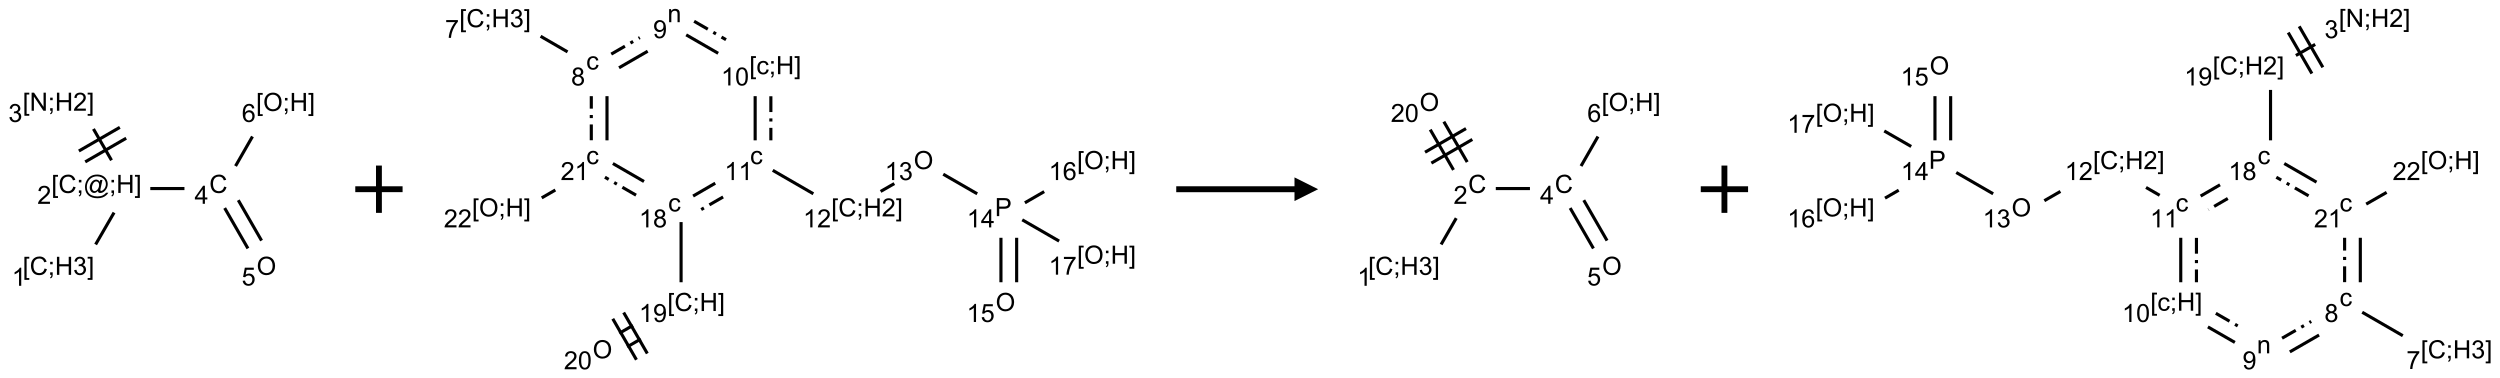<?xml version="1.0" encoding="UTF-8"?>
<svg xmlns="http://www.w3.org/2000/svg" xmlns:xlink="http://www.w3.org/1999/xlink" width="1057" height="160" viewBox="0 0 1057 160">
<defs>
<g>
<g id="glyph-0-0">
<path d="M 1.332 0 L 1.332 -6.668 L 6.668 -6.668 L 6.668 0 Z M 1.5 -0.168 L 6.5 -0.168 L 6.5 -6.5 L 1.5 -6.5 Z M 1.5 -0.168 "/>
</g>
<g id="glyph-0-1">
<path d="M 0.723 2.121 L 0.723 -7.637 L 2.793 -7.637 L 2.793 -6.859 L 1.66 -6.859 L 1.66 1.344 L 2.793 1.344 L 2.793 2.121 Z M 0.723 2.121 "/>
</g>
<g id="glyph-0-2">
<path d="M 6.27 -2.676 L 7.281 -2.422 C 7.07 -1.594 6.688 -0.961 6.137 -0.523 C 5.586 -0.086 4.914 0.129 4.121 0.129 C 3.297 0.129 2.629 -0.039 2.113 -0.371 C 1.598 -0.707 1.203 -1.191 0.934 -1.828 C 0.664 -2.465 0.531 -3.145 0.531 -3.875 C 0.531 -4.672 0.684 -5.363 0.988 -5.957 C 1.293 -6.547 1.723 -6.996 2.285 -7.305 C 2.844 -7.613 3.461 -7.766 4.137 -7.766 C 4.898 -7.766 5.543 -7.57 6.062 -7.184 C 6.582 -6.793 6.945 -6.246 7.152 -5.543 L 6.156 -5.309 C 5.98 -5.863 5.723 -6.266 5.387 -6.52 C 5.051 -6.773 4.625 -6.902 4.113 -6.902 C 3.527 -6.902 3.039 -6.762 2.645 -6.48 C 2.25 -6.199 1.973 -5.82 1.812 -5.348 C 1.652 -4.871 1.574 -4.383 1.574 -3.879 C 1.574 -3.23 1.668 -2.664 1.855 -2.18 C 2.047 -1.695 2.34 -1.332 2.738 -1.094 C 3.137 -0.855 3.57 -0.734 4.035 -0.734 C 4.602 -0.734 5.082 -0.898 5.473 -1.223 C 5.867 -1.551 6.133 -2.035 6.27 -2.676 Z M 6.27 -2.676 "/>
</g>
<g id="glyph-0-3">
<path d="M 0.949 -4.465 L 0.949 -5.531 L 2.016 -5.531 L 2.016 -4.465 Z M 0.949 0 L 0.949 -1.066 L 2.016 -1.066 L 2.016 0 C 2.016 0.391 1.945 0.711 1.809 0.949 C 1.668 1.191 1.449 1.379 1.145 1.512 L 0.887 1.109 C 1.082 1.023 1.23 0.895 1.324 0.727 C 1.418 0.559 1.469 0.316 1.48 0 Z M 0.949 0 "/>
</g>
<g id="glyph-0-4">
<path d="M 0.855 0 L 0.855 -7.637 L 1.863 -7.637 L 1.863 -4.5 L 5.832 -4.5 L 5.832 -7.637 L 6.844 -7.637 L 6.844 0 L 5.832 0 L 5.832 -3.598 L 1.863 -3.598 L 1.863 0 Z M 0.855 0 "/>
</g>
<g id="glyph-0-5">
<path d="M 0.449 -2.016 L 1.387 -2.141 C 1.492 -1.609 1.676 -1.227 1.934 -0.992 C 2.191 -0.758 2.508 -0.641 2.879 -0.641 C 3.32 -0.641 3.695 -0.793 3.996 -1.098 C 4.301 -1.402 4.453 -1.781 4.453 -2.234 C 4.453 -2.664 4.312 -3.02 4.031 -3.301 C 3.75 -3.578 3.391 -3.719 2.957 -3.719 C 2.781 -3.719 2.562 -3.684 2.297 -3.613 L 2.402 -4.438 C 2.465 -4.43 2.516 -4.426 2.551 -4.426 C 2.949 -4.426 3.312 -4.531 3.629 -4.738 C 3.949 -4.949 4.109 -5.27 4.109 -5.703 C 4.109 -6.047 3.992 -6.332 3.762 -6.559 C 3.527 -6.785 3.227 -6.895 2.859 -6.895 C 2.496 -6.895 2.191 -6.781 1.949 -6.551 C 1.707 -6.324 1.547 -5.98 1.48 -5.52 L 0.543 -5.688 C 0.656 -6.316 0.918 -6.805 1.324 -7.148 C 1.73 -7.492 2.234 -7.668 2.84 -7.668 C 3.254 -7.668 3.641 -7.578 3.988 -7.398 C 4.34 -7.219 4.609 -6.977 4.793 -6.668 C 4.98 -6.359 5.074 -6.031 5.074 -5.684 C 5.074 -5.352 4.984 -5.051 4.809 -4.781 C 4.629 -4.512 4.367 -4.297 4.02 -4.137 C 4.473 -4.031 4.824 -3.816 5.074 -3.488 C 5.324 -3.16 5.449 -2.75 5.449 -2.254 C 5.449 -1.59 5.203 -1.023 4.719 -0.559 C 4.234 -0.098 3.617 0.137 2.875 0.137 C 2.203 0.137 1.648 -0.062 1.207 -0.465 C 0.762 -0.863 0.512 -1.379 0.449 -2.016 Z M 0.449 -2.016 "/>
</g>
<g id="glyph-0-6">
<path d="M 2.27 2.121 L 0.203 2.121 L 0.203 1.344 L 1.332 1.344 L 1.332 -6.859 L 0.203 -6.859 L 0.203 -7.637 L 2.27 -7.637 Z M 2.27 2.121 "/>
</g>
<g id="glyph-0-7">
<path d="M 3.973 0 L 3.035 0 L 3.035 -5.973 C 2.809 -5.758 2.516 -5.543 2.148 -5.328 C 1.781 -5.113 1.453 -4.953 1.16 -4.844 L 1.16 -5.75 C 1.684 -5.996 2.145 -6.297 2.535 -6.645 C 2.93 -6.996 3.207 -7.336 3.371 -7.668 L 3.973 -7.668 Z M 3.973 0 "/>
</g>
<g id="glyph-0-8">
<path d="M 6.047 -0.848 C 5.82 -0.59 5.57 -0.379 5.289 -0.223 C 5.008 -0.062 4.73 0.016 4.449 0.016 C 4.141 0.016 3.84 -0.074 3.547 -0.254 C 3.254 -0.434 3.02 -0.715 2.836 -1.09 C 2.652 -1.465 2.562 -1.875 2.562 -2.324 C 2.562 -2.875 2.703 -3.43 2.988 -3.98 C 3.27 -4.535 3.621 -4.953 4.043 -5.23 C 4.461 -5.508 4.871 -5.645 5.266 -5.645 C 5.566 -5.645 5.855 -5.566 6.129 -5.41 C 6.402 -5.25 6.641 -5.012 6.84 -4.688 L 7.016 -5.496 L 7.949 -5.496 L 7.199 -2 C 7.094 -1.516 7.043 -1.246 7.043 -1.191 C 7.043 -1.098 7.078 -1.02 7.148 -0.949 C 7.219 -0.883 7.305 -0.848 7.406 -0.848 C 7.59 -0.848 7.832 -0.953 8.129 -1.168 C 8.527 -1.445 8.84 -1.816 9.07 -2.285 C 9.301 -2.75 9.418 -3.234 9.418 -3.73 C 9.418 -4.309 9.27 -4.852 8.973 -5.355 C 8.676 -5.859 8.23 -6.262 7.645 -6.562 C 7.055 -6.863 6.406 -7.016 5.691 -7.016 C 4.879 -7.016 4.137 -6.824 3.465 -6.445 C 2.793 -6.066 2.273 -5.52 1.902 -4.809 C 1.535 -4.098 1.348 -3.34 1.348 -2.527 C 1.348 -1.676 1.535 -0.941 1.902 -0.328 C 2.273 0.285 2.809 0.742 3.508 1.035 C 4.207 1.328 4.984 1.473 5.832 1.473 C 6.742 1.473 7.504 1.32 8.121 1.016 C 8.734 0.711 9.195 0.34 9.5 -0.098 L 10.441 -0.098 C 10.266 0.266 9.961 0.637 9.531 1.016 C 9.102 1.395 8.59 1.695 7.996 1.914 C 7.402 2.133 6.688 2.246 5.848 2.246 C 5.078 2.246 4.367 2.145 3.715 1.949 C 3.066 1.75 2.512 1.453 2.051 1.055 C 1.594 0.656 1.25 0.199 1.016 -0.316 C 0.723 -0.973 0.578 -1.684 0.578 -2.441 C 0.578 -3.289 0.75 -4.098 1.098 -4.863 C 1.523 -5.805 2.125 -6.527 2.902 -7.027 C 3.684 -7.527 4.629 -7.777 5.738 -7.777 C 6.602 -7.777 7.375 -7.602 8.059 -7.246 C 8.746 -6.895 9.285 -6.371 9.684 -5.672 C 10.02 -5.07 10.188 -4.418 10.188 -3.715 C 10.188 -2.707 9.832 -1.812 9.125 -1.031 C 8.492 -0.328 7.801 0.02 7.051 0.02 C 6.812 0.02 6.617 -0.016 6.473 -0.09 C 6.324 -0.16 6.215 -0.266 6.145 -0.402 C 6.102 -0.488 6.066 -0.637 6.047 -0.848 Z M 3.527 -2.262 C 3.527 -1.785 3.641 -1.414 3.863 -1.152 C 4.09 -0.887 4.348 -0.754 4.641 -0.754 C 4.836 -0.754 5.039 -0.812 5.254 -0.93 C 5.469 -1.047 5.676 -1.219 5.871 -1.449 C 6.066 -1.676 6.23 -1.969 6.355 -2.32 C 6.48 -2.672 6.543 -3.027 6.543 -3.379 C 6.543 -3.852 6.426 -4.219 6.191 -4.48 C 5.957 -4.738 5.672 -4.871 5.332 -4.871 C 5.109 -4.871 4.902 -4.812 4.707 -4.699 C 4.512 -4.586 4.32 -4.406 4.137 -4.156 C 3.953 -3.906 3.805 -3.602 3.691 -3.246 C 3.582 -2.887 3.527 -2.559 3.527 -2.262 Z M 3.527 -2.262 "/>
</g>
<g id="glyph-0-9">
<path d="M 5.371 -0.902 L 5.371 0 L 0.324 0 C 0.316 -0.227 0.352 -0.441 0.434 -0.652 C 0.562 -0.996 0.766 -1.332 1.051 -1.668 C 1.332 -2 1.742 -2.387 2.277 -2.824 C 3.105 -3.504 3.668 -4.043 3.957 -4.441 C 4.25 -4.84 4.395 -5.215 4.395 -5.566 C 4.395 -5.938 4.262 -6.254 3.996 -6.508 C 3.73 -6.762 3.387 -6.891 2.957 -6.891 C 2.508 -6.891 2.145 -6.754 1.875 -6.484 C 1.605 -6.215 1.469 -5.84 1.465 -5.359 L 0.5 -5.457 C 0.566 -6.176 0.812 -6.727 1.246 -7.102 C 1.676 -7.477 2.254 -7.668 2.98 -7.668 C 3.711 -7.668 4.293 -7.465 4.719 -7.059 C 5.145 -6.652 5.359 -6.148 5.359 -5.547 C 5.359 -5.242 5.297 -4.941 5.172 -4.645 C 5.047 -4.352 4.84 -4.039 4.551 -3.715 C 4.262 -3.387 3.777 -2.938 3.105 -2.371 C 2.543 -1.898 2.18 -1.578 2.02 -1.41 C 1.859 -1.242 1.73 -1.07 1.625 -0.902 Z M 5.371 -0.902 "/>
</g>
<g id="glyph-0-10">
<path d="M 0.812 0 L 0.812 -7.637 L 1.848 -7.637 L 5.859 -1.641 L 5.859 -7.637 L 6.828 -7.637 L 6.828 0 L 5.793 0 L 1.781 -6 L 1.781 0 Z M 0.812 0 "/>
</g>
<g id="glyph-0-11">
<path d="M 3.449 0 L 3.449 -1.828 L 0.137 -1.828 L 0.137 -2.688 L 3.621 -7.637 L 4.387 -7.637 L 4.387 -2.688 L 5.418 -2.688 L 5.418 -1.828 L 4.387 -1.828 L 4.387 0 Z M 3.449 -2.688 L 3.449 -6.129 L 1.059 -2.688 Z M 3.449 -2.688 "/>
</g>
<g id="glyph-0-12">
<path d="M 0.516 -3.719 C 0.516 -4.984 0.855 -5.977 1.535 -6.695 C 2.215 -7.414 3.094 -7.77 4.172 -7.77 C 4.875 -7.77 5.512 -7.602 6.078 -7.266 C 6.645 -6.93 7.074 -6.461 7.371 -5.855 C 7.668 -5.254 7.816 -4.57 7.816 -3.809 C 7.816 -3.035 7.66 -2.34 7.348 -1.73 C 7.035 -1.117 6.594 -0.656 6.02 -0.34 C 5.449 -0.027 4.828 0.129 4.168 0.129 C 3.449 0.129 2.805 -0.043 2.238 -0.391 C 1.672 -0.738 1.246 -1.211 0.953 -1.812 C 0.66 -2.414 0.516 -3.047 0.516 -3.719 Z M 1.559 -3.703 C 1.559 -2.781 1.805 -2.059 2.301 -1.527 C 2.793 -1 3.414 -0.734 4.16 -0.734 C 4.922 -0.734 5.547 -1 6.039 -1.535 C 6.531 -2.07 6.777 -2.828 6.777 -3.812 C 6.777 -4.434 6.672 -4.977 6.461 -5.441 C 6.25 -5.902 5.945 -6.262 5.539 -6.52 C 5.133 -6.773 4.68 -6.902 4.176 -6.902 C 3.461 -6.902 2.848 -6.656 2.332 -6.164 C 1.816 -5.672 1.559 -4.852 1.559 -3.703 Z M 1.559 -3.703 "/>
</g>
<g id="glyph-0-13">
<path d="M 0.441 -2 L 1.426 -2.082 C 1.5 -1.605 1.668 -1.242 1.934 -1.004 C 2.199 -0.762 2.52 -0.641 2.895 -0.641 C 3.348 -0.641 3.73 -0.812 4.043 -1.152 C 4.355 -1.492 4.512 -1.941 4.512 -2.504 C 4.512 -3.039 4.359 -3.461 4.059 -3.77 C 3.758 -4.078 3.367 -4.234 2.879 -4.234 C 2.578 -4.234 2.305 -4.164 2.062 -4.027 C 1.82 -3.891 1.629 -3.715 1.488 -3.496 L 0.609 -3.609 L 1.348 -7.531 L 5.145 -7.531 L 5.145 -6.637 L 2.098 -6.637 L 1.688 -4.582 C 2.145 -4.902 2.625 -5.062 3.129 -5.062 C 3.797 -5.062 4.359 -4.832 4.816 -4.371 C 5.277 -3.91 5.504 -3.312 5.504 -2.59 C 5.504 -1.898 5.305 -1.301 4.902 -0.797 C 4.41 -0.18 3.742 0.129 2.895 0.129 C 2.199 0.129 1.633 -0.062 1.195 -0.453 C 0.758 -0.844 0.504 -1.359 0.441 -2 Z M 0.441 -2 "/>
</g>
<g id="glyph-0-14">
<path d="M 5.309 -5.766 L 4.375 -5.691 C 4.293 -6.059 4.172 -6.328 4.02 -6.496 C 3.766 -6.762 3.453 -6.895 3.082 -6.895 C 2.785 -6.895 2.523 -6.812 2.297 -6.645 C 2 -6.43 1.77 -6.117 1.598 -5.703 C 1.43 -5.289 1.34 -4.703 1.332 -3.938 C 1.559 -4.281 1.836 -4.535 2.16 -4.703 C 2.488 -4.871 2.828 -4.953 3.188 -4.953 C 3.812 -4.953 4.344 -4.723 4.785 -4.262 C 5.223 -3.801 5.441 -3.207 5.441 -2.48 C 5.441 -2 5.34 -1.555 5.133 -1.145 C 4.926 -0.73 4.641 -0.418 4.281 -0.199 C 3.922 0.02 3.512 0.129 3.051 0.129 C 2.27 0.129 1.633 -0.156 1.141 -0.73 C 0.648 -1.305 0.402 -2.254 0.402 -3.574 C 0.402 -5.051 0.672 -6.121 1.219 -6.793 C 1.695 -7.375 2.336 -7.668 3.141 -7.668 C 3.742 -7.668 4.234 -7.5 4.617 -7.16 C 5 -6.824 5.23 -6.359 5.309 -5.766 Z M 1.48 -2.473 C 1.48 -2.152 1.547 -1.844 1.684 -1.547 C 1.82 -1.25 2.016 -1.027 2.262 -0.871 C 2.508 -0.719 2.766 -0.641 3.035 -0.641 C 3.434 -0.641 3.773 -0.801 4.059 -1.121 C 4.344 -1.441 4.484 -1.875 4.484 -2.422 C 4.484 -2.949 4.344 -3.367 4.062 -3.668 C 3.781 -3.973 3.426 -4.125 3 -4.125 C 2.578 -4.125 2.219 -3.973 1.922 -3.668 C 1.625 -3.363 1.48 -2.969 1.48 -2.473 Z M 1.48 -2.473 "/>
</g>
<g id="glyph-0-15">
<path d="M 0.504 -6.637 L 0.504 -7.535 L 5.449 -7.535 L 5.449 -6.809 C 4.961 -6.289 4.48 -5.602 4.004 -4.746 C 3.527 -3.887 3.156 -3.004 2.895 -2.098 C 2.707 -1.461 2.59 -0.762 2.535 0 L 1.574 0 C 1.582 -0.602 1.703 -1.328 1.926 -2.176 C 2.152 -3.027 2.477 -3.848 2.898 -4.637 C 3.32 -5.426 3.77 -6.094 4.246 -6.637 Z M 0.504 -6.637 "/>
</g>
<g id="glyph-0-16">
<path d="M 4.312 -2.027 L 5.234 -1.906 C 5.133 -1.27 4.875 -0.773 4.461 -0.414 C 4.047 -0.055 3.535 0.125 2.934 0.125 C 2.176 0.125 1.566 -0.121 1.105 -0.617 C 0.645 -1.113 0.418 -1.82 0.418 -2.746 C 0.418 -3.344 0.516 -3.863 0.715 -4.312 C 0.91 -4.762 1.211 -5.098 1.617 -5.32 C 2.023 -5.543 2.461 -5.656 2.938 -5.656 C 3.539 -5.656 4.031 -5.504 4.41 -5.199 C 4.793 -4.895 5.039 -4.465 5.145 -3.906 L 4.234 -3.766 C 4.148 -4.137 3.992 -4.418 3.773 -4.605 C 3.555 -4.793 3.285 -4.887 2.973 -4.887 C 2.5 -4.887 2.117 -4.715 1.824 -4.379 C 1.527 -4.039 1.379 -3.504 1.379 -2.77 C 1.379 -2.027 1.523 -1.488 1.809 -1.152 C 2.094 -0.816 2.465 -0.645 2.922 -0.645 C 3.289 -0.645 3.598 -0.758 3.844 -0.984 C 4.09 -1.211 4.246 -1.559 4.312 -2.027 Z M 4.312 -2.027 "/>
</g>
<g id="glyph-0-17">
<path d="M 1.887 -4.141 C 1.496 -4.281 1.207 -4.484 1.02 -4.75 C 0.832 -5.016 0.738 -5.328 0.738 -5.699 C 0.738 -6.254 0.938 -6.719 1.34 -7.098 C 1.738 -7.477 2.27 -7.668 2.934 -7.668 C 3.598 -7.668 4.137 -7.473 4.543 -7.086 C 4.949 -6.699 5.152 -6.227 5.152 -5.672 C 5.152 -5.316 5.059 -5.008 4.871 -4.746 C 4.688 -4.484 4.406 -4.281 4.027 -4.141 C 4.496 -3.988 4.852 -3.742 5.098 -3.402 C 5.34 -3.062 5.465 -2.656 5.465 -2.184 C 5.465 -1.531 5.234 -0.98 4.77 -0.535 C 4.309 -0.09 3.703 0.129 2.949 0.129 C 2.195 0.129 1.586 -0.094 1.125 -0.539 C 0.664 -0.984 0.434 -1.543 0.434 -2.207 C 0.434 -2.703 0.559 -3.121 0.809 -3.457 C 1.062 -3.793 1.422 -4.02 1.887 -4.141 Z M 1.699 -5.73 C 1.699 -5.367 1.812 -5.074 2.047 -4.844 C 2.281 -4.613 2.582 -4.5 2.953 -4.5 C 3.312 -4.5 3.609 -4.613 3.84 -4.84 C 4.07 -5.066 4.188 -5.348 4.188 -5.676 C 4.188 -6.02 4.07 -6.309 3.832 -6.543 C 3.594 -6.777 3.297 -6.895 2.941 -6.895 C 2.586 -6.895 2.289 -6.781 2.051 -6.551 C 1.816 -6.324 1.699 -6.047 1.699 -5.73 Z M 1.395 -2.203 C 1.395 -1.938 1.461 -1.676 1.586 -1.426 C 1.711 -1.176 1.902 -0.984 2.152 -0.848 C 2.402 -0.711 2.672 -0.641 2.957 -0.641 C 3.406 -0.641 3.777 -0.785 4.066 -1.074 C 4.359 -1.363 4.504 -1.727 4.504 -2.172 C 4.504 -2.625 4.355 -2.996 4.055 -3.293 C 3.754 -3.586 3.379 -3.734 2.926 -3.734 C 2.484 -3.734 2.121 -3.59 1.832 -3.297 C 1.543 -3.004 1.395 -2.641 1.395 -2.203 Z M 1.395 -2.203 "/>
</g>
<g id="glyph-0-18">
<path d="M 0.703 0 L 0.703 -5.531 L 1.547 -5.531 L 1.547 -4.746 C 1.953 -5.352 2.539 -5.656 3.309 -5.656 C 3.641 -5.656 3.945 -5.598 4.227 -5.477 C 4.508 -5.355 4.715 -5.199 4.855 -5.004 C 4.992 -4.809 5.09 -4.578 5.145 -4.312 C 5.18 -4.141 5.199 -3.836 5.199 -3.402 L 5.199 0 L 4.262 0 L 4.262 -3.363 C 4.262 -3.746 4.223 -4.031 4.152 -4.223 C 4.078 -4.41 3.949 -4.562 3.762 -4.676 C 3.578 -4.789 3.359 -4.844 3.109 -4.844 C 2.711 -4.844 2.367 -4.719 2.074 -4.465 C 1.785 -4.211 1.641 -3.73 1.641 -3.02 L 1.641 0 Z M 0.703 0 "/>
</g>
<g id="glyph-0-19">
<path d="M 0.582 -1.766 L 1.484 -1.848 C 1.562 -1.426 1.707 -1.117 1.922 -0.926 C 2.137 -0.734 2.414 -0.641 2.75 -0.641 C 3.039 -0.641 3.289 -0.707 3.508 -0.84 C 3.727 -0.973 3.902 -1.148 4.043 -1.367 C 4.18 -1.586 4.297 -1.887 4.391 -2.262 C 4.484 -2.637 4.531 -3.016 4.531 -3.406 C 4.531 -3.449 4.531 -3.512 4.527 -3.594 C 4.34 -3.297 4.082 -3.055 3.758 -2.867 C 3.434 -2.68 3.082 -2.59 2.703 -2.59 C 2.07 -2.59 1.535 -2.816 1.098 -3.277 C 0.66 -3.734 0.441 -4.34 0.441 -5.09 C 0.441 -5.863 0.672 -6.484 1.129 -6.957 C 1.586 -7.43 2.156 -7.668 2.844 -7.668 C 3.34 -7.668 3.793 -7.531 4.207 -7.266 C 4.617 -7 4.93 -6.617 5.145 -6.121 C 5.355 -5.629 5.465 -4.91 5.465 -3.973 C 5.465 -2.996 5.359 -2.223 5.145 -1.645 C 4.934 -1.066 4.617 -0.625 4.199 -0.324 C 3.781 -0.02 3.293 0.129 2.73 0.129 C 2.133 0.129 1.645 -0.035 1.266 -0.367 C 0.887 -0.699 0.66 -1.164 0.582 -1.766 Z M 4.422 -5.137 C 4.422 -5.676 4.277 -6.102 3.992 -6.418 C 3.707 -6.734 3.359 -6.891 2.957 -6.891 C 2.543 -6.891 2.18 -6.719 1.871 -6.379 C 1.562 -6.039 1.406 -5.598 1.406 -5.059 C 1.406 -4.57 1.555 -4.176 1.848 -3.871 C 2.141 -3.566 2.5 -3.418 2.934 -3.418 C 3.367 -3.418 3.723 -3.57 4.004 -3.871 C 4.281 -4.176 4.422 -4.598 4.422 -5.137 Z M 4.422 -5.137 "/>
</g>
<g id="glyph-0-20">
<path d="M 0.441 -3.766 C 0.441 -4.668 0.535 -5.395 0.723 -5.945 C 0.906 -6.496 1.184 -6.922 1.551 -7.219 C 1.918 -7.516 2.375 -7.668 2.934 -7.668 C 3.344 -7.668 3.703 -7.586 4.012 -7.418 C 4.32 -7.254 4.574 -7.016 4.777 -6.707 C 4.977 -6.395 5.137 -6.016 5.25 -5.57 C 5.363 -5.125 5.422 -4.523 5.422 -3.766 C 5.422 -2.871 5.328 -2.148 5.145 -1.598 C 4.961 -1.047 4.688 -0.621 4.32 -0.32 C 3.953 -0.02 3.492 0.129 2.934 0.129 C 2.195 0.129 1.617 -0.133 1.199 -0.66 C 0.695 -1.297 0.441 -2.332 0.441 -3.766 Z M 1.406 -3.766 C 1.406 -2.512 1.555 -1.68 1.848 -1.262 C 2.141 -0.848 2.5 -0.641 2.934 -0.641 C 3.363 -0.641 3.727 -0.848 4.02 -1.266 C 4.312 -1.684 4.457 -2.516 4.457 -3.766 C 4.457 -5.023 4.312 -5.859 4.02 -6.27 C 3.727 -6.684 3.359 -6.891 2.922 -6.891 C 2.492 -6.891 2.148 -6.707 1.891 -6.344 C 1.566 -5.879 1.406 -5.02 1.406 -3.766 Z M 1.406 -3.766 "/>
</g>
<g id="glyph-0-21">
<path d="M 0.824 0 L 0.824 -7.637 L 3.703 -7.637 C 4.211 -7.637 4.598 -7.609 4.863 -7.562 C 5.238 -7.5 5.555 -7.383 5.809 -7.207 C 6.062 -7.031 6.266 -6.785 6.418 -6.469 C 6.574 -6.152 6.652 -5.805 6.652 -5.426 C 6.652 -4.777 6.445 -4.227 6.031 -3.777 C 5.617 -3.328 4.871 -3.105 3.793 -3.105 L 1.832 -3.105 L 1.832 0 Z M 1.832 -4.004 L 3.809 -4.004 C 4.461 -4.004 4.922 -4.125 5.199 -4.371 C 5.473 -4.613 5.609 -4.953 5.609 -5.395 C 5.609 -5.715 5.527 -5.988 5.367 -6.215 C 5.207 -6.441 4.992 -6.594 4.73 -6.668 C 4.559 -6.711 4.246 -6.734 3.785 -6.734 L 1.832 -6.734 Z M 1.832 -4.004 "/>
</g>
</g>
</defs>
<path fill="none" stroke-width="0.033" stroke-linecap="butt" stroke-linejoin="miter" stroke="rgb(0%, 0%, 0%)" stroke-opacity="1" stroke-miterlimit="10" d="M 0.159 1.457 L 0.354 1.12 " transform="matrix(40, 0, 0, 40, 34.066, 45.08)"/>
<path fill="none" stroke-width="0.033" stroke-linecap="butt" stroke-linejoin="miter" stroke="rgb(0%, 0%, 0%)" stroke-opacity="1" stroke-miterlimit="10" d="M 0.327 0.567 L 0.136 0.236 " transform="matrix(40, 0, 0, 40, 34.066, 45.08)"/>
<path fill="none" stroke-width="0.033" stroke-linecap="butt" stroke-linejoin="miter" stroke="rgb(0%, 0%, 0%)" stroke-opacity="1" stroke-miterlimit="10" d="M 0.415 0.219 L -0.018 0.469 " transform="matrix(40, 0, 0, 40, 34.066, 45.08)"/>
<path fill="none" stroke-width="0.033" stroke-linecap="butt" stroke-linejoin="miter" stroke="rgb(0%, 0%, 0%)" stroke-opacity="1" stroke-miterlimit="10" d="M 0.482 0.334 L 0.049 0.584 " transform="matrix(40, 0, 0, 40, 34.066, 45.08)"/>
<path fill="none" stroke-width="0.033" stroke-linecap="butt" stroke-linejoin="miter" stroke="rgb(0%, 0%, 0%)" stroke-opacity="1" stroke-miterlimit="10" d="M 0.737 0.866 L 1.098 0.866 " transform="matrix(40, 0, 0, 40, 34.066, 45.08)"/>
<path fill="none" stroke-width="0.033" stroke-linecap="butt" stroke-linejoin="miter" stroke="rgb(0%, 0%, 0%)" stroke-opacity="1" stroke-miterlimit="10" d="M 1.523 1.072 L 1.769 1.499 " transform="matrix(40, 0, 0, 40, 34.066, 45.08)"/>
<path fill="none" stroke-width="0.033" stroke-linecap="butt" stroke-linejoin="miter" stroke="rgb(0%, 0%, 0%)" stroke-opacity="1" stroke-miterlimit="10" d="M 1.667 0.989 L 1.913 1.416 " transform="matrix(40, 0, 0, 40, 34.066, 45.08)"/>
<path fill="none" stroke-width="0.033" stroke-linecap="butt" stroke-linejoin="miter" stroke="rgb(0%, 0%, 0%)" stroke-opacity="1" stroke-miterlimit="10" d="M 1.638 0.628 L 1.817 0.316 " transform="matrix(40, 0, 0, 40, 34.066, 45.08)"/>
<g fill="rgb(0%, 0%, 0%)" fill-opacity="1">
<use xlink:href="#glyph-0-1" x="9.59" y="116.207"/>
<use xlink:href="#glyph-0-2" x="12.553" y="116.207"/>
<use xlink:href="#glyph-0-3" x="20.257" y="116.207"/>
<use xlink:href="#glyph-0-4" x="23.22" y="116.207"/>
<use xlink:href="#glyph-0-5" x="30.923" y="116.207"/>
<use xlink:href="#glyph-0-6" x="36.855" y="116.207"/>
</g>
<g fill="rgb(0%, 0%, 0%)" fill-opacity="1">
<use xlink:href="#glyph-0-7" x="5.008" y="120.844"/>
</g>
<g fill="rgb(0%, 0%, 0%)" fill-opacity="1">
<use xlink:href="#glyph-0-1" x="21.73" y="81.574"/>
<use xlink:href="#glyph-0-2" x="24.694" y="81.574"/>
<use xlink:href="#glyph-0-3" x="32.397" y="81.574"/>
<use xlink:href="#glyph-0-8" x="35.361" y="81.574"/>
<use xlink:href="#glyph-0-3" x="46.189" y="81.574"/>
<use xlink:href="#glyph-0-4" x="49.152" y="81.574"/>
<use xlink:href="#glyph-0-6" x="56.855" y="81.574"/>
</g>
<g fill="rgb(0%, 0%, 0%)" fill-opacity="1">
<use xlink:href="#glyph-0-9" x="15.754" y="86.203"/>
</g>
<g fill="rgb(0%, 0%, 0%)" fill-opacity="1">
<use xlink:href="#glyph-0-1" x="9.59" y="46.824"/>
<use xlink:href="#glyph-0-10" x="12.553" y="46.824"/>
<use xlink:href="#glyph-0-3" x="20.257" y="46.824"/>
<use xlink:href="#glyph-0-4" x="23.22" y="46.824"/>
<use xlink:href="#glyph-0-9" x="30.923" y="46.824"/>
<use xlink:href="#glyph-0-6" x="36.855" y="46.824"/>
</g>
<g fill="rgb(0%, 0%, 0%)" fill-opacity="1">
<use xlink:href="#glyph-0-5" x="3.535" y="51.562"/>
</g>
<g fill="rgb(0%, 0%, 0%)" fill-opacity="1">
<use xlink:href="#glyph-0-2" x="88.473" y="81.566"/>
</g>
<g fill="rgb(0%, 0%, 0%)" fill-opacity="1">
<use xlink:href="#glyph-0-11" x="82.254" y="86.172"/>
</g>
<g fill="rgb(0%, 0%, 0%)" fill-opacity="1">
<use xlink:href="#glyph-0-12" x="108.488" y="116.211"/>
</g>
<g fill="rgb(0%, 0%, 0%)" fill-opacity="1">
<use xlink:href="#glyph-0-13" x="102.164" y="120.711"/>
</g>
<g fill="rgb(0%, 0%, 0%)" fill-opacity="1">
<use xlink:href="#glyph-0-1" x="108.277" y="46.93"/>
<use xlink:href="#glyph-0-12" x="111.241" y="46.93"/>
<use xlink:href="#glyph-0-3" x="119.538" y="46.93"/>
<use xlink:href="#glyph-0-4" x="122.501" y="46.93"/>
<use xlink:href="#glyph-0-6" x="130.204" y="46.93"/>
</g>
<g fill="rgb(0%, 0%, 0%)" fill-opacity="1">
<use xlink:href="#glyph-0-14" x="102.227" y="51.562"/>
</g>
<path fill="none" stroke-width="0.062" stroke-linecap="butt" stroke-linejoin="miter" stroke="rgb(0%, 0%, 0%)" stroke-opacity="1" stroke-miterlimit="10" d="M -0 -0 L 0.5 -0 M 0.25 -0.25 L 0.25 0.25 " transform="matrix(40, 0, 0, 40, 150.211, 80)"/>
<path fill="none" stroke-width="0.033" stroke-linecap="butt" stroke-linejoin="miter" stroke="rgb(0%, 0%, 0%)" stroke-opacity="1" stroke-miterlimit="10" d="M 0.247 0.142 L 0.532 0.307 " transform="matrix(40, 0, 0, 40, 218.68, 9.656)"/>
<path fill="none" stroke-width="0.033" stroke-linecap="butt" stroke-linejoin="miter" stroke="rgb(0%, 0%, 0%)" stroke-opacity="1" stroke-miterlimit="10" d="M 1.076 0.475 L 1.379 0.3 " transform="matrix(40, 0, 0, 40, 218.68, 9.656)"/>
<path fill="none" stroke-width="0.033" stroke-linecap="butt" stroke-linejoin="miter" stroke="rgb(0%, 0%, 0%)" stroke-opacity="1" stroke-dasharray="0.167 0.067 0.033 0.067" stroke-dashoffset="0.333" stroke-miterlimit="10" d="M 0.993 0.331 L 1.296 0.156 " transform="matrix(40, 0, 0, 40, 218.68, 9.656)"/>
<path fill="none" stroke-width="0.033" stroke-linecap="butt" stroke-linejoin="miter" stroke="rgb(0%, 0%, 0%)" stroke-opacity="1" stroke-miterlimit="10" d="M 1.786 0.127 L 2.124 0.322 " transform="matrix(40, 0, 0, 40, 218.68, 9.656)"/>
<path fill="none" stroke-width="0.033" stroke-linecap="butt" stroke-linejoin="miter" stroke="rgb(0%, 0%, 0%)" stroke-opacity="1" stroke-dasharray="0.167 0.067 0.033 0.067" stroke-dashoffset="0.333" stroke-miterlimit="10" d="M 1.869 -0.017 L 2.207 0.178 " transform="matrix(40, 0, 0, 40, 218.68, 9.656)"/>
<path fill="none" stroke-width="0.033" stroke-linecap="butt" stroke-linejoin="miter" stroke="rgb(0%, 0%, 0%)" stroke-opacity="1" stroke-miterlimit="10" d="M 2.515 0.775 L 2.515 1.242 " transform="matrix(40, 0, 0, 40, 218.68, 9.656)"/>
<path fill="none" stroke-width="0.033" stroke-linecap="butt" stroke-linejoin="miter" stroke="rgb(0%, 0%, 0%)" stroke-opacity="1" stroke-dasharray="0.167 0.067 0.033 0.067" stroke-dashoffset="0.333" stroke-miterlimit="10" d="M 2.681 0.775 L 2.681 1.242 " transform="matrix(40, 0, 0, 40, 218.68, 9.656)"/>
<path fill="none" stroke-width="0.033" stroke-linecap="butt" stroke-linejoin="miter" stroke="rgb(0%, 0%, 0%)" stroke-opacity="1" stroke-miterlimit="10" d="M 2.701 1.559 L 3.13 1.807 " transform="matrix(40, 0, 0, 40, 218.68, 9.656)"/>
<path fill="none" stroke-width="0.033" stroke-linecap="butt" stroke-linejoin="miter" stroke="rgb(0%, 0%, 0%)" stroke-opacity="1" stroke-miterlimit="10" d="M 3.841 1.782 L 3.986 1.699 " transform="matrix(40, 0, 0, 40, 218.68, 9.656)"/>
<path fill="none" stroke-width="0.033" stroke-linecap="butt" stroke-linejoin="miter" stroke="rgb(0%, 0%, 0%)" stroke-opacity="1" stroke-miterlimit="10" d="M 4.503 1.6 L 4.862 1.807 " transform="matrix(40, 0, 0, 40, 218.68, 9.656)"/>
<path fill="none" stroke-width="0.033" stroke-linecap="butt" stroke-linejoin="miter" stroke="rgb(0%, 0%, 0%)" stroke-opacity="1" stroke-miterlimit="10" d="M 5.113 2.272 L 5.113 2.742 " transform="matrix(40, 0, 0, 40, 218.68, 9.656)"/>
<path fill="none" stroke-width="0.033" stroke-linecap="butt" stroke-linejoin="miter" stroke="rgb(0%, 0%, 0%)" stroke-opacity="1" stroke-miterlimit="10" d="M 5.279 2.272 L 5.279 2.742 " transform="matrix(40, 0, 0, 40, 218.68, 9.656)"/>
<path fill="none" stroke-width="0.033" stroke-linecap="butt" stroke-linejoin="miter" stroke="rgb(0%, 0%, 0%)" stroke-opacity="1" stroke-miterlimit="10" d="M 5.366 1.902 L 5.57 1.784 " transform="matrix(40, 0, 0, 40, 218.68, 9.656)"/>
<path fill="none" stroke-width="0.033" stroke-linecap="butt" stroke-linejoin="miter" stroke="rgb(0%, 0%, 0%)" stroke-opacity="1" stroke-miterlimit="10" d="M 5.338 2.082 L 5.728 2.307 " transform="matrix(40, 0, 0, 40, 218.68, 9.656)"/>
<path fill="none" stroke-width="0.033" stroke-linecap="butt" stroke-linejoin="miter" stroke="rgb(0%, 0%, 0%)" stroke-opacity="1" stroke-miterlimit="10" d="M 2.093 1.695 L 1.859 1.831 " transform="matrix(40, 0, 0, 40, 218.68, 9.656)"/>
<path fill="none" stroke-width="0.033" stroke-linecap="butt" stroke-linejoin="miter" stroke="rgb(0%, 0%, 0%)" stroke-opacity="1" stroke-dasharray="0.167 0.067 0.033 0.067" stroke-dashoffset="0.333" stroke-miterlimit="10" d="M 2.177 1.84 L 1.942 1.975 " transform="matrix(40, 0, 0, 40, 218.68, 9.656)"/>
<path fill="none" stroke-width="0.033" stroke-linecap="butt" stroke-linejoin="miter" stroke="rgb(0%, 0%, 0%)" stroke-opacity="1" stroke-miterlimit="10" d="M 1.732 2.106 L 1.732 2.742 " transform="matrix(40, 0, 0, 40, 218.68, 9.656)"/>
<path fill="none" stroke-width="0.033" stroke-linecap="butt" stroke-linejoin="miter" stroke="rgb(0%, 0%, 0%)" stroke-opacity="1" stroke-miterlimit="10" d="M 1.223 3.198 L 1.079 3.281 " transform="matrix(40, 0, 0, 40, 218.68, 9.656)"/>
<path fill="none" stroke-width="0.033" stroke-linecap="butt" stroke-linejoin="miter" stroke="rgb(0%, 0%, 0%)" stroke-opacity="1" stroke-miterlimit="10" d="M 1.306 3.342 L 1.162 3.425 " transform="matrix(40, 0, 0, 40, 218.68, 9.656)"/>
<path fill="none" stroke-width="0.033" stroke-linecap="butt" stroke-linejoin="miter" stroke="rgb(0%, 0%, 0%)" stroke-opacity="1" stroke-miterlimit="10" d="M 1.01 3.128 L 1.26 3.561 " transform="matrix(40, 0, 0, 40, 218.68, 9.656)"/>
<path fill="none" stroke-width="0.033" stroke-linecap="butt" stroke-linejoin="miter" stroke="rgb(0%, 0%, 0%)" stroke-opacity="1" stroke-miterlimit="10" d="M 1.125 3.062 L 1.375 3.495 " transform="matrix(40, 0, 0, 40, 218.68, 9.656)"/>
<path fill="none" stroke-width="0.033" stroke-linecap="butt" stroke-linejoin="miter" stroke="rgb(0%, 0%, 0%)" stroke-opacity="1" stroke-miterlimit="10" d="M 1.34 1.677 L 1.011 1.487 " transform="matrix(40, 0, 0, 40, 218.68, 9.656)"/>
<path fill="none" stroke-width="0.033" stroke-linecap="butt" stroke-linejoin="miter" stroke="rgb(0%, 0%, 0%)" stroke-opacity="1" stroke-dasharray="0.167 0.067 0.033 0.067" stroke-dashoffset="0.333" stroke-miterlimit="10" d="M 1.257 1.822 L 0.927 1.632 " transform="matrix(40, 0, 0, 40, 218.68, 9.656)"/>
<path fill="none" stroke-width="0.033" stroke-linecap="butt" stroke-linejoin="miter" stroke="rgb(0%, 0%, 0%)" stroke-opacity="1" stroke-miterlimit="10" d="M 0.949 1.242 L 0.949 0.775 " transform="matrix(40, 0, 0, 40, 218.68, 9.656)"/>
<path fill="none" stroke-width="0.033" stroke-linecap="butt" stroke-linejoin="miter" stroke="rgb(0%, 0%, 0%)" stroke-opacity="1" stroke-dasharray="0.167 0.067 0.033 0.067" stroke-dashoffset="0.333" stroke-miterlimit="10" d="M 0.783 1.242 L 0.783 0.775 " transform="matrix(40, 0, 0, 40, 218.68, 9.656)"/>
<path fill="none" stroke-width="0.033" stroke-linecap="butt" stroke-linejoin="miter" stroke="rgb(0%, 0%, 0%)" stroke-opacity="1" stroke-miterlimit="10" d="M 0.403 1.767 L 0.259 1.85 " transform="matrix(40, 0, 0, 40, 218.68, 9.656)"/>
<g fill="rgb(0%, 0%, 0%)" fill-opacity="1">
<use xlink:href="#glyph-0-1" x="194.203" y="11.5"/>
<use xlink:href="#glyph-0-2" x="197.167" y="11.5"/>
<use xlink:href="#glyph-0-3" x="204.87" y="11.5"/>
<use xlink:href="#glyph-0-4" x="207.833" y="11.5"/>
<use xlink:href="#glyph-0-5" x="215.536" y="11.5"/>
<use xlink:href="#glyph-0-6" x="221.469" y="11.5"/>
</g>
<g fill="rgb(0%, 0%, 0%)" fill-opacity="1">
<use xlink:href="#glyph-0-15" x="188.148" y="16.008"/>
</g>
<g fill="rgb(0%, 0%, 0%)" fill-opacity="1">
<use xlink:href="#glyph-0-16" x="247.84" y="29.391"/>
</g>
<g fill="rgb(0%, 0%, 0%)" fill-opacity="1">
<use xlink:href="#glyph-0-17" x="241.461" y="36.137"/>
</g>
<g fill="rgb(0%, 0%, 0%)" fill-opacity="1">
<use xlink:href="#glyph-0-18" x="282.195" y="9.391"/>
</g>
<g fill="rgb(0%, 0%, 0%)" fill-opacity="1">
<use xlink:href="#glyph-0-19" x="276.102" y="16.137"/>
</g>
<g fill="rgb(0%, 0%, 0%)" fill-opacity="1">
<use xlink:href="#glyph-0-1" x="316.816" y="31.367"/>
<use xlink:href="#glyph-0-16" x="319.78" y="31.367"/>
<use xlink:href="#glyph-0-3" x="325.113" y="31.367"/>
<use xlink:href="#glyph-0-4" x="328.077" y="31.367"/>
<use xlink:href="#glyph-0-6" x="335.78" y="31.367"/>
</g>
<g fill="rgb(0%, 0%, 0%)" fill-opacity="1">
<use xlink:href="#glyph-0-7" x="304.852" y="36.137"/>
<use xlink:href="#glyph-0-20" x="310.784" y="36.137"/>
</g>
<g fill="rgb(0%, 0%, 0%)" fill-opacity="1">
<use xlink:href="#glyph-0-16" x="317.125" y="69.391"/>
</g>
<g fill="rgb(0%, 0%, 0%)" fill-opacity="1">
<use xlink:href="#glyph-0-7" x="306.301" y="76.137"/>
<use xlink:href="#glyph-0-7" x="312.233" y="76.137"/>
</g>
<g fill="rgb(0%, 0%, 0%)" fill-opacity="1">
<use xlink:href="#glyph-0-1" x="351.457" y="91.5"/>
<use xlink:href="#glyph-0-2" x="354.421" y="91.5"/>
<use xlink:href="#glyph-0-3" x="362.124" y="91.5"/>
<use xlink:href="#glyph-0-4" x="365.087" y="91.5"/>
<use xlink:href="#glyph-0-9" x="372.79" y="91.5"/>
<use xlink:href="#glyph-0-6" x="378.723" y="91.5"/>
</g>
<g fill="rgb(0%, 0%, 0%)" fill-opacity="1">
<use xlink:href="#glyph-0-7" x="339.543" y="96.137"/>
<use xlink:href="#glyph-0-9" x="345.475" y="96.137"/>
</g>
<g fill="rgb(0%, 0%, 0%)" fill-opacity="1">
<use xlink:href="#glyph-0-12" x="386.309" y="71.504"/>
</g>
<g fill="rgb(0%, 0%, 0%)" fill-opacity="1">
<use xlink:href="#glyph-0-7" x="374.105" y="76.137"/>
<use xlink:href="#glyph-0-5" x="380.038" y="76.137"/>
</g>
<g fill="rgb(0%, 0%, 0%)" fill-opacity="1">
<use xlink:href="#glyph-0-21" x="420.641" y="91.367"/>
</g>
<g fill="rgb(0%, 0%, 0%)" fill-opacity="1">
<use xlink:href="#glyph-0-7" x="408.781" y="96.137"/>
<use xlink:href="#glyph-0-11" x="414.714" y="96.137"/>
</g>
<g fill="rgb(0%, 0%, 0%)" fill-opacity="1">
<use xlink:href="#glyph-0-12" x="420.949" y="131.504"/>
</g>
<g fill="rgb(0%, 0%, 0%)" fill-opacity="1">
<use xlink:href="#glyph-0-7" x="408.691" y="136.137"/>
<use xlink:href="#glyph-0-13" x="414.624" y="136.137"/>
</g>
<g fill="rgb(0%, 0%, 0%)" fill-opacity="1">
<use xlink:href="#glyph-0-1" x="455.379" y="71.504"/>
<use xlink:href="#glyph-0-12" x="458.342" y="71.504"/>
<use xlink:href="#glyph-0-3" x="466.639" y="71.504"/>
<use xlink:href="#glyph-0-4" x="469.603" y="71.504"/>
<use xlink:href="#glyph-0-6" x="477.306" y="71.504"/>
</g>
<g fill="rgb(0%, 0%, 0%)" fill-opacity="1">
<use xlink:href="#glyph-0-7" x="443.395" y="76.137"/>
<use xlink:href="#glyph-0-14" x="449.327" y="76.137"/>
</g>
<g fill="rgb(0%, 0%, 0%)" fill-opacity="1">
<use xlink:href="#glyph-0-1" x="455.379" y="111.504"/>
<use xlink:href="#glyph-0-12" x="458.342" y="111.504"/>
<use xlink:href="#glyph-0-3" x="466.639" y="111.504"/>
<use xlink:href="#glyph-0-4" x="469.603" y="111.504"/>
<use xlink:href="#glyph-0-6" x="477.306" y="111.504"/>
</g>
<g fill="rgb(0%, 0%, 0%)" fill-opacity="1">
<use xlink:href="#glyph-0-7" x="443.391" y="116.137"/>
<use xlink:href="#glyph-0-15" x="449.323" y="116.137"/>
</g>
<g fill="rgb(0%, 0%, 0%)" fill-opacity="1">
<use xlink:href="#glyph-0-16" x="282.48" y="89.391"/>
</g>
<g fill="rgb(0%, 0%, 0%)" fill-opacity="1">
<use xlink:href="#glyph-0-7" x="270.168" y="96.137"/>
<use xlink:href="#glyph-0-17" x="276.1" y="96.137"/>
</g>
<g fill="rgb(0%, 0%, 0%)" fill-opacity="1">
<use xlink:href="#glyph-0-1" x="282.172" y="131.5"/>
<use xlink:href="#glyph-0-2" x="285.135" y="131.5"/>
<use xlink:href="#glyph-0-3" x="292.839" y="131.5"/>
<use xlink:href="#glyph-0-4" x="295.802" y="131.5"/>
<use xlink:href="#glyph-0-6" x="303.505" y="131.5"/>
</g>
<g fill="rgb(0%, 0%, 0%)" fill-opacity="1">
<use xlink:href="#glyph-0-7" x="270.168" y="136.137"/>
<use xlink:href="#glyph-0-19" x="276.1" y="136.137"/>
</g>
<g fill="rgb(0%, 0%, 0%)" fill-opacity="1">
<use xlink:href="#glyph-0-12" x="250.566" y="151.504"/>
</g>
<g fill="rgb(0%, 0%, 0%)" fill-opacity="1">
<use xlink:href="#glyph-0-9" x="238.395" y="156.137"/>
<use xlink:href="#glyph-0-20" x="244.327" y="156.137"/>
</g>
<g fill="rgb(0%, 0%, 0%)" fill-opacity="1">
<use xlink:href="#glyph-0-16" x="247.84" y="69.391"/>
</g>
<g fill="rgb(0%, 0%, 0%)" fill-opacity="1">
<use xlink:href="#glyph-0-9" x="237.02" y="76.137"/>
<use xlink:href="#glyph-0-7" x="242.952" y="76.137"/>
</g>
<g fill="rgb(0%, 0%, 0%)" fill-opacity="1">
<use xlink:href="#glyph-0-1" x="199.543" y="91.504"/>
<use xlink:href="#glyph-0-12" x="202.507" y="91.504"/>
<use xlink:href="#glyph-0-3" x="210.803" y="91.504"/>
<use xlink:href="#glyph-0-4" x="213.767" y="91.504"/>
<use xlink:href="#glyph-0-6" x="221.47" y="91.504"/>
</g>
<g fill="rgb(0%, 0%, 0%)" fill-opacity="1">
<use xlink:href="#glyph-0-9" x="187.633" y="96.137"/>
<use xlink:href="#glyph-0-9" x="193.565" y="96.137"/>
</g>
<path fill-rule="nonzero" fill="rgb(0%, 0%, 0%)" fill-opacity="1" d="M 497.312 81.25 L 547.312 81.25 L 547.312 85 L 557.312 80 L 547.312 75 L 547.312 78.75 L 497.312 78.75 "/>
<path fill="none" stroke-width="0.033" stroke-linecap="butt" stroke-linejoin="miter" stroke="rgb(0%, 0%, 0%)" stroke-opacity="1" stroke-miterlimit="10" d="M 0.159 1.457 L 0.319 1.179 " transform="matrix(40, 0, 0, 40, 602.941, 45.08)"/>
<path fill="none" stroke-width="0.033" stroke-linecap="butt" stroke-linejoin="miter" stroke="rgb(0%, 0%, 0%)" stroke-opacity="1" stroke-miterlimit="10" d="M 0.737 0.866 L 1.098 0.866 " transform="matrix(40, 0, 0, 40, 602.941, 45.08)"/>
<path fill="none" stroke-width="0.033" stroke-linecap="butt" stroke-linejoin="miter" stroke="rgb(0%, 0%, 0%)" stroke-opacity="1" stroke-miterlimit="10" d="M 1.523 1.072 L 1.769 1.499 " transform="matrix(40, 0, 0, 40, 602.941, 45.08)"/>
<path fill="none" stroke-width="0.033" stroke-linecap="butt" stroke-linejoin="miter" stroke="rgb(0%, 0%, 0%)" stroke-opacity="1" stroke-miterlimit="10" d="M 1.667 0.989 L 1.913 1.416 " transform="matrix(40, 0, 0, 40, 602.941, 45.08)"/>
<path fill="none" stroke-width="0.033" stroke-linecap="butt" stroke-linejoin="miter" stroke="rgb(0%, 0%, 0%)" stroke-opacity="1" stroke-miterlimit="10" d="M 1.638 0.628 L 1.817 0.316 " transform="matrix(40, 0, 0, 40, 602.941, 45.08)"/>
<path fill="none" stroke-width="0.033" stroke-linecap="butt" stroke-linejoin="miter" stroke="rgb(0%, 0%, 0%)" stroke-opacity="1" stroke-miterlimit="10" d="M 0.435 0.586 L 0.188 0.159 " transform="matrix(40, 0, 0, 40, 602.941, 45.08)"/>
<path fill="none" stroke-width="0.033" stroke-linecap="butt" stroke-linejoin="miter" stroke="rgb(0%, 0%, 0%)" stroke-opacity="1" stroke-miterlimit="10" d="M 0.29 0.669 L 0.044 0.243 " transform="matrix(40, 0, 0, 40, 602.941, 45.08)"/>
<path fill="none" stroke-width="0.033" stroke-linecap="butt" stroke-linejoin="miter" stroke="rgb(0%, 0%, 0%)" stroke-opacity="1" stroke-miterlimit="10" d="M 0.422 0.232 L -0.011 0.482 " transform="matrix(40, 0, 0, 40, 602.941, 45.08)"/>
<path fill="none" stroke-width="0.033" stroke-linecap="butt" stroke-linejoin="miter" stroke="rgb(0%, 0%, 0%)" stroke-opacity="1" stroke-miterlimit="10" d="M 0.489 0.347 L 0.056 0.597 " transform="matrix(40, 0, 0, 40, 602.941, 45.08)"/>
<g fill="rgb(0%, 0%, 0%)" fill-opacity="1">
<use xlink:href="#glyph-0-1" x="578.465" y="116.207"/>
<use xlink:href="#glyph-0-2" x="581.428" y="116.207"/>
<use xlink:href="#glyph-0-3" x="589.132" y="116.207"/>
<use xlink:href="#glyph-0-4" x="592.095" y="116.207"/>
<use xlink:href="#glyph-0-5" x="599.798" y="116.207"/>
<use xlink:href="#glyph-0-6" x="605.73" y="116.207"/>
</g>
<g fill="rgb(0%, 0%, 0%)" fill-opacity="1">
<use xlink:href="#glyph-0-7" x="573.883" y="120.844"/>
</g>
<g fill="rgb(0%, 0%, 0%)" fill-opacity="1">
<use xlink:href="#glyph-0-2" x="620.723" y="81.566"/>
</g>
<g fill="rgb(0%, 0%, 0%)" fill-opacity="1">
<use xlink:href="#glyph-0-9" x="614.551" y="86.203"/>
</g>
<g fill="rgb(0%, 0%, 0%)" fill-opacity="1">
<use xlink:href="#glyph-0-2" x="657.348" y="81.566"/>
</g>
<g fill="rgb(0%, 0%, 0%)" fill-opacity="1">
<use xlink:href="#glyph-0-11" x="651.129" y="86.172"/>
</g>
<g fill="rgb(0%, 0%, 0%)" fill-opacity="1">
<use xlink:href="#glyph-0-12" x="677.363" y="116.211"/>
</g>
<g fill="rgb(0%, 0%, 0%)" fill-opacity="1">
<use xlink:href="#glyph-0-13" x="671.039" y="120.711"/>
</g>
<g fill="rgb(0%, 0%, 0%)" fill-opacity="1">
<use xlink:href="#glyph-0-1" x="677.152" y="46.93"/>
<use xlink:href="#glyph-0-12" x="680.116" y="46.93"/>
<use xlink:href="#glyph-0-3" x="688.413" y="46.93"/>
<use xlink:href="#glyph-0-4" x="691.376" y="46.93"/>
<use xlink:href="#glyph-0-6" x="699.079" y="46.93"/>
</g>
<g fill="rgb(0%, 0%, 0%)" fill-opacity="1">
<use xlink:href="#glyph-0-14" x="671.102" y="51.562"/>
</g>
<g fill="rgb(0%, 0%, 0%)" fill-opacity="1">
<use xlink:href="#glyph-0-12" x="600.188" y="46.93"/>
</g>
<g fill="rgb(0%, 0%, 0%)" fill-opacity="1">
<use xlink:href="#glyph-0-9" x="588.016" y="51.562"/>
<use xlink:href="#glyph-0-20" x="593.948" y="51.562"/>
</g>
<path fill="none" stroke-width="0.062" stroke-linecap="butt" stroke-linejoin="miter" stroke="rgb(0%, 0%, 0%)" stroke-opacity="1" stroke-miterlimit="10" d="M -0 -0 L 0.5 -0 M 0.25 -0.25 L 0.25 0.25 " transform="matrix(40, 0, 0, 40, 719.086, 80)"/>
<path fill="none" stroke-width="0.033" stroke-linecap="butt" stroke-linejoin="miter" stroke="rgb(0%, 0%, 0%)" stroke-opacity="1" stroke-miterlimit="10" d="M 4.802 0.228 L 4.598 0.345 " transform="matrix(40, 0, 0, 40, 786.781, 9.656)"/>
<path fill="none" stroke-width="0.033" stroke-linecap="butt" stroke-linejoin="miter" stroke="rgb(0%, 0%, 0%)" stroke-opacity="1" stroke-miterlimit="10" d="M 4.517 0.103 L 4.767 0.536 " transform="matrix(40, 0, 0, 40, 786.781, 9.656)"/>
<path fill="none" stroke-width="0.033" stroke-linecap="butt" stroke-linejoin="miter" stroke="rgb(0%, 0%, 0%)" stroke-opacity="1" stroke-miterlimit="10" d="M 4.633 0.037 L 4.883 0.47 " transform="matrix(40, 0, 0, 40, 786.781, 9.656)"/>
<path fill="none" stroke-width="0.033" stroke-linecap="butt" stroke-linejoin="miter" stroke="rgb(0%, 0%, 0%)" stroke-opacity="1" stroke-miterlimit="10" d="M 4.33 0.709 L 4.33 1.242 " transform="matrix(40, 0, 0, 40, 786.781, 9.656)"/>
<path fill="none" stroke-width="0.033" stroke-linecap="butt" stroke-linejoin="miter" stroke="rgb(0%, 0%, 0%)" stroke-opacity="1" stroke-miterlimit="10" d="M 3.796 1.712 L 3.591 1.831 " transform="matrix(40, 0, 0, 40, 786.781, 9.656)"/>
<path fill="none" stroke-width="0.033" stroke-linecap="butt" stroke-linejoin="miter" stroke="rgb(0%, 0%, 0%)" stroke-opacity="1" stroke-dasharray="0.167 0.067 0.033 0.067" stroke-dashoffset="0.333" stroke-miterlimit="10" d="M 3.879 1.856 L 3.674 1.975 " transform="matrix(40, 0, 0, 40, 786.781, 9.656)"/>
<path fill="none" stroke-width="0.033" stroke-linecap="butt" stroke-linejoin="miter" stroke="rgb(0%, 0%, 0%)" stroke-opacity="1" stroke-miterlimit="10" d="M 3.158 1.823 L 3.014 1.74 " transform="matrix(40, 0, 0, 40, 786.781, 9.656)"/>
<path fill="none" stroke-width="0.033" stroke-linecap="butt" stroke-linejoin="miter" stroke="rgb(0%, 0%, 0%)" stroke-opacity="1" stroke-miterlimit="10" d="M 2.109 1.782 L 1.939 1.88 " transform="matrix(40, 0, 0, 40, 786.781, 9.656)"/>
<path fill="none" stroke-width="0.033" stroke-linecap="butt" stroke-linejoin="miter" stroke="rgb(0%, 0%, 0%)" stroke-opacity="1" stroke-miterlimit="10" d="M 1.398 1.807 L 1.008 1.582 " transform="matrix(40, 0, 0, 40, 786.781, 9.656)"/>
<path fill="none" stroke-width="0.033" stroke-linecap="butt" stroke-linejoin="miter" stroke="rgb(0%, 0%, 0%)" stroke-opacity="1" stroke-miterlimit="10" d="M 0.949 1.242 L 0.949 0.775 " transform="matrix(40, 0, 0, 40, 786.781, 9.656)"/>
<path fill="none" stroke-width="0.033" stroke-linecap="butt" stroke-linejoin="miter" stroke="rgb(0%, 0%, 0%)" stroke-opacity="1" stroke-miterlimit="10" d="M 0.783 1.242 L 0.783 0.775 " transform="matrix(40, 0, 0, 40, 786.781, 9.656)"/>
<path fill="none" stroke-width="0.033" stroke-linecap="butt" stroke-linejoin="miter" stroke="rgb(0%, 0%, 0%)" stroke-opacity="1" stroke-miterlimit="10" d="M 0.4 1.769 L 0.255 1.853 " transform="matrix(40, 0, 0, 40, 786.781, 9.656)"/>
<path fill="none" stroke-width="0.033" stroke-linecap="butt" stroke-linejoin="miter" stroke="rgb(0%, 0%, 0%)" stroke-opacity="1" stroke-miterlimit="10" d="M 0.532 1.307 L 0.247 1.143 " transform="matrix(40, 0, 0, 40, 786.781, 9.656)"/>
<path fill="none" stroke-width="0.033" stroke-linecap="butt" stroke-linejoin="miter" stroke="rgb(0%, 0%, 0%)" stroke-opacity="1" stroke-miterlimit="10" d="M 3.381 2.272 L 3.381 2.742 " transform="matrix(40, 0, 0, 40, 786.781, 9.656)"/>
<path fill="none" stroke-width="0.033" stroke-linecap="butt" stroke-linejoin="miter" stroke="rgb(0%, 0%, 0%)" stroke-opacity="1" stroke-dasharray="0.167 0.067 0.033 0.067" stroke-dashoffset="0.333" stroke-miterlimit="10" d="M 3.547 2.272 L 3.547 2.742 " transform="matrix(40, 0, 0, 40, 786.781, 9.656)"/>
<path fill="none" stroke-width="0.033" stroke-linecap="butt" stroke-linejoin="miter" stroke="rgb(0%, 0%, 0%)" stroke-opacity="1" stroke-miterlimit="10" d="M 3.668 3.214 L 3.953 3.378 " transform="matrix(40, 0, 0, 40, 786.781, 9.656)"/>
<path fill="none" stroke-width="0.033" stroke-linecap="butt" stroke-linejoin="miter" stroke="rgb(0%, 0%, 0%)" stroke-opacity="1" stroke-dasharray="0.167 0.067 0.033 0.067" stroke-dashoffset="0.333" stroke-miterlimit="10" d="M 3.751 3.07 L 4.036 3.234 " transform="matrix(40, 0, 0, 40, 786.781, 9.656)"/>
<path fill="none" stroke-width="0.033" stroke-linecap="butt" stroke-linejoin="miter" stroke="rgb(0%, 0%, 0%)" stroke-opacity="1" stroke-miterlimit="10" d="M 4.534 3.478 L 4.843 3.3 " transform="matrix(40, 0, 0, 40, 786.781, 9.656)"/>
<path fill="none" stroke-width="0.033" stroke-linecap="butt" stroke-linejoin="miter" stroke="rgb(0%, 0%, 0%)" stroke-opacity="1" stroke-dasharray="0.167 0.067 0.033 0.067" stroke-dashoffset="0.333" stroke-miterlimit="10" d="M 4.451 3.334 L 4.76 3.156 " transform="matrix(40, 0, 0, 40, 786.781, 9.656)"/>
<path fill="none" stroke-width="0.033" stroke-linecap="butt" stroke-linejoin="miter" stroke="rgb(0%, 0%, 0%)" stroke-opacity="1" stroke-miterlimit="10" d="M 5.299 3.059 L 5.728 3.307 " transform="matrix(40, 0, 0, 40, 786.781, 9.656)"/>
<path fill="none" stroke-width="0.033" stroke-linecap="butt" stroke-linejoin="miter" stroke="rgb(0%, 0%, 0%)" stroke-opacity="1" stroke-miterlimit="10" d="M 5.279 2.742 L 5.279 2.272 " transform="matrix(40, 0, 0, 40, 786.781, 9.656)"/>
<path fill="none" stroke-width="0.033" stroke-linecap="butt" stroke-linejoin="miter" stroke="rgb(0%, 0%, 0%)" stroke-opacity="1" stroke-dasharray="0.167 0.067 0.033 0.067" stroke-dashoffset="0.333" stroke-miterlimit="10" d="M 5.113 2.742 L 5.113 2.272 " transform="matrix(40, 0, 0, 40, 786.781, 9.656)"/>
<path fill="none" stroke-width="0.033" stroke-linecap="butt" stroke-linejoin="miter" stroke="rgb(0%, 0%, 0%)" stroke-opacity="1" stroke-miterlimit="10" d="M 4.816 1.684 L 4.475 1.487 " transform="matrix(40, 0, 0, 40, 786.781, 9.656)"/>
<path fill="none" stroke-width="0.033" stroke-linecap="butt" stroke-linejoin="miter" stroke="rgb(0%, 0%, 0%)" stroke-opacity="1" stroke-dasharray="0.167 0.067 0.033 0.067" stroke-dashoffset="0.333" stroke-miterlimit="10" d="M 4.733 1.829 L 4.391 1.632 " transform="matrix(40, 0, 0, 40, 786.781, 9.656)"/>
<path fill="none" stroke-width="0.033" stroke-linecap="butt" stroke-linejoin="miter" stroke="rgb(0%, 0%, 0%)" stroke-opacity="1" stroke-miterlimit="10" d="M 5.341 1.916 L 5.557 1.792 " transform="matrix(40, 0, 0, 40, 786.781, 9.656)"/>
<g fill="rgb(0%, 0%, 0%)" fill-opacity="1">
<use xlink:href="#glyph-0-1" x="988.84" y="11.398"/>
<use xlink:href="#glyph-0-10" x="991.803" y="11.398"/>
<use xlink:href="#glyph-0-3" x="999.507" y="11.398"/>
<use xlink:href="#glyph-0-4" x="1002.47" y="11.398"/>
<use xlink:href="#glyph-0-9" x="1010.173" y="11.398"/>
<use xlink:href="#glyph-0-6" x="1016.105" y="11.398"/>
</g>
<g fill="rgb(0%, 0%, 0%)" fill-opacity="1">
<use xlink:href="#glyph-0-5" x="982.785" y="16.137"/>
</g>
<g fill="rgb(0%, 0%, 0%)" fill-opacity="1">
<use xlink:href="#glyph-0-1" x="935.512" y="31.5"/>
<use xlink:href="#glyph-0-2" x="938.475" y="31.5"/>
<use xlink:href="#glyph-0-3" x="946.178" y="31.5"/>
<use xlink:href="#glyph-0-4" x="949.142" y="31.5"/>
<use xlink:href="#glyph-0-9" x="956.845" y="31.5"/>
<use xlink:href="#glyph-0-6" x="962.777" y="31.5"/>
</g>
<g fill="rgb(0%, 0%, 0%)" fill-opacity="1">
<use xlink:href="#glyph-0-7" x="923.504" y="36.137"/>
<use xlink:href="#glyph-0-19" x="929.436" y="36.137"/>
</g>
<g fill="rgb(0%, 0%, 0%)" fill-opacity="1">
<use xlink:href="#glyph-0-16" x="954.508" y="69.391"/>
</g>
<g fill="rgb(0%, 0%, 0%)" fill-opacity="1">
<use xlink:href="#glyph-0-7" x="942.191" y="76.137"/>
<use xlink:href="#glyph-0-17" x="948.124" y="76.137"/>
</g>
<g fill="rgb(0%, 0%, 0%)" fill-opacity="1">
<use xlink:href="#glyph-0-16" x="919.867" y="89.391"/>
</g>
<g fill="rgb(0%, 0%, 0%)" fill-opacity="1">
<use xlink:href="#glyph-0-7" x="909.043" y="96.137"/>
<use xlink:href="#glyph-0-7" x="914.975" y="96.137"/>
</g>
<g fill="rgb(0%, 0%, 0%)" fill-opacity="1">
<use xlink:href="#glyph-0-1" x="884.918" y="71.5"/>
<use xlink:href="#glyph-0-2" x="887.882" y="71.5"/>
<use xlink:href="#glyph-0-3" x="895.585" y="71.5"/>
<use xlink:href="#glyph-0-4" x="898.548" y="71.5"/>
<use xlink:href="#glyph-0-9" x="906.251" y="71.5"/>
<use xlink:href="#glyph-0-6" x="912.184" y="71.5"/>
</g>
<g fill="rgb(0%, 0%, 0%)" fill-opacity="1">
<use xlink:href="#glyph-0-7" x="873.004" y="76.137"/>
<use xlink:href="#glyph-0-9" x="878.936" y="76.137"/>
</g>
<g fill="rgb(0%, 0%, 0%)" fill-opacity="1">
<use xlink:href="#glyph-0-12" x="850.484" y="91.504"/>
</g>
<g fill="rgb(0%, 0%, 0%)" fill-opacity="1">
<use xlink:href="#glyph-0-7" x="838.285" y="96.137"/>
<use xlink:href="#glyph-0-5" x="844.217" y="96.137"/>
</g>
<g fill="rgb(0%, 0%, 0%)" fill-opacity="1">
<use xlink:href="#glyph-0-21" x="815.535" y="71.367"/>
</g>
<g fill="rgb(0%, 0%, 0%)" fill-opacity="1">
<use xlink:href="#glyph-0-7" x="803.676" y="76.137"/>
<use xlink:href="#glyph-0-11" x="809.608" y="76.137"/>
</g>
<g fill="rgb(0%, 0%, 0%)" fill-opacity="1">
<use xlink:href="#glyph-0-12" x="815.844" y="31.504"/>
</g>
<g fill="rgb(0%, 0%, 0%)" fill-opacity="1">
<use xlink:href="#glyph-0-7" x="803.586" y="36.137"/>
<use xlink:href="#glyph-0-13" x="809.518" y="36.137"/>
</g>
<g fill="rgb(0%, 0%, 0%)" fill-opacity="1">
<use xlink:href="#glyph-0-1" x="767.645" y="91.504"/>
<use xlink:href="#glyph-0-12" x="770.608" y="91.504"/>
<use xlink:href="#glyph-0-3" x="778.905" y="91.504"/>
<use xlink:href="#glyph-0-4" x="781.868" y="91.504"/>
<use xlink:href="#glyph-0-6" x="789.572" y="91.504"/>
</g>
<g fill="rgb(0%, 0%, 0%)" fill-opacity="1">
<use xlink:href="#glyph-0-7" x="755.66" y="96.137"/>
<use xlink:href="#glyph-0-14" x="761.592" y="96.137"/>
</g>
<g fill="rgb(0%, 0%, 0%)" fill-opacity="1">
<use xlink:href="#glyph-0-1" x="767.645" y="51.504"/>
<use xlink:href="#glyph-0-12" x="770.608" y="51.504"/>
<use xlink:href="#glyph-0-3" x="778.905" y="51.504"/>
<use xlink:href="#glyph-0-4" x="781.868" y="51.504"/>
<use xlink:href="#glyph-0-6" x="789.572" y="51.504"/>
</g>
<g fill="rgb(0%, 0%, 0%)" fill-opacity="1">
<use xlink:href="#glyph-0-7" x="755.656" y="56.137"/>
<use xlink:href="#glyph-0-15" x="761.589" y="56.137"/>
</g>
<g fill="rgb(0%, 0%, 0%)" fill-opacity="1">
<use xlink:href="#glyph-0-1" x="909.172" y="131.367"/>
<use xlink:href="#glyph-0-16" x="912.135" y="131.367"/>
<use xlink:href="#glyph-0-3" x="917.469" y="131.367"/>
<use xlink:href="#glyph-0-4" x="920.432" y="131.367"/>
<use xlink:href="#glyph-0-6" x="928.135" y="131.367"/>
</g>
<g fill="rgb(0%, 0%, 0%)" fill-opacity="1">
<use xlink:href="#glyph-0-7" x="897.207" y="136.137"/>
<use xlink:href="#glyph-0-20" x="903.139" y="136.137"/>
</g>
<g fill="rgb(0%, 0%, 0%)" fill-opacity="1">
<use xlink:href="#glyph-0-18" x="954.223" y="149.391"/>
</g>
<g fill="rgb(0%, 0%, 0%)" fill-opacity="1">
<use xlink:href="#glyph-0-19" x="948.125" y="156.137"/>
</g>
<g fill="rgb(0%, 0%, 0%)" fill-opacity="1">
<use xlink:href="#glyph-0-16" x="989.148" y="129.391"/>
</g>
<g fill="rgb(0%, 0%, 0%)" fill-opacity="1">
<use xlink:href="#glyph-0-17" x="982.77" y="136.137"/>
</g>
<g fill="rgb(0%, 0%, 0%)" fill-opacity="1">
<use xlink:href="#glyph-0-1" x="1023.48" y="151.5"/>
<use xlink:href="#glyph-0-2" x="1026.444" y="151.5"/>
<use xlink:href="#glyph-0-3" x="1034.147" y="151.5"/>
<use xlink:href="#glyph-0-4" x="1037.111" y="151.5"/>
<use xlink:href="#glyph-0-5" x="1044.814" y="151.5"/>
<use xlink:href="#glyph-0-6" x="1050.746" y="151.5"/>
</g>
<g fill="rgb(0%, 0%, 0%)" fill-opacity="1">
<use xlink:href="#glyph-0-15" x="1017.422" y="156.008"/>
</g>
<g fill="rgb(0%, 0%, 0%)" fill-opacity="1">
<use xlink:href="#glyph-0-16" x="989.148" y="89.391"/>
</g>
<g fill="rgb(0%, 0%, 0%)" fill-opacity="1">
<use xlink:href="#glyph-0-9" x="978.328" y="96.137"/>
<use xlink:href="#glyph-0-7" x="984.26" y="96.137"/>
</g>
<g fill="rgb(0%, 0%, 0%)" fill-opacity="1">
<use xlink:href="#glyph-0-1" x="1023.48" y="71.504"/>
<use xlink:href="#glyph-0-12" x="1026.444" y="71.504"/>
<use xlink:href="#glyph-0-3" x="1034.741" y="71.504"/>
<use xlink:href="#glyph-0-4" x="1037.704" y="71.504"/>
<use xlink:href="#glyph-0-6" x="1045.408" y="71.504"/>
</g>
<g fill="rgb(0%, 0%, 0%)" fill-opacity="1">
<use xlink:href="#glyph-0-9" x="1011.57" y="76.137"/>
<use xlink:href="#glyph-0-9" x="1017.503" y="76.137"/>
</g>
</svg>
